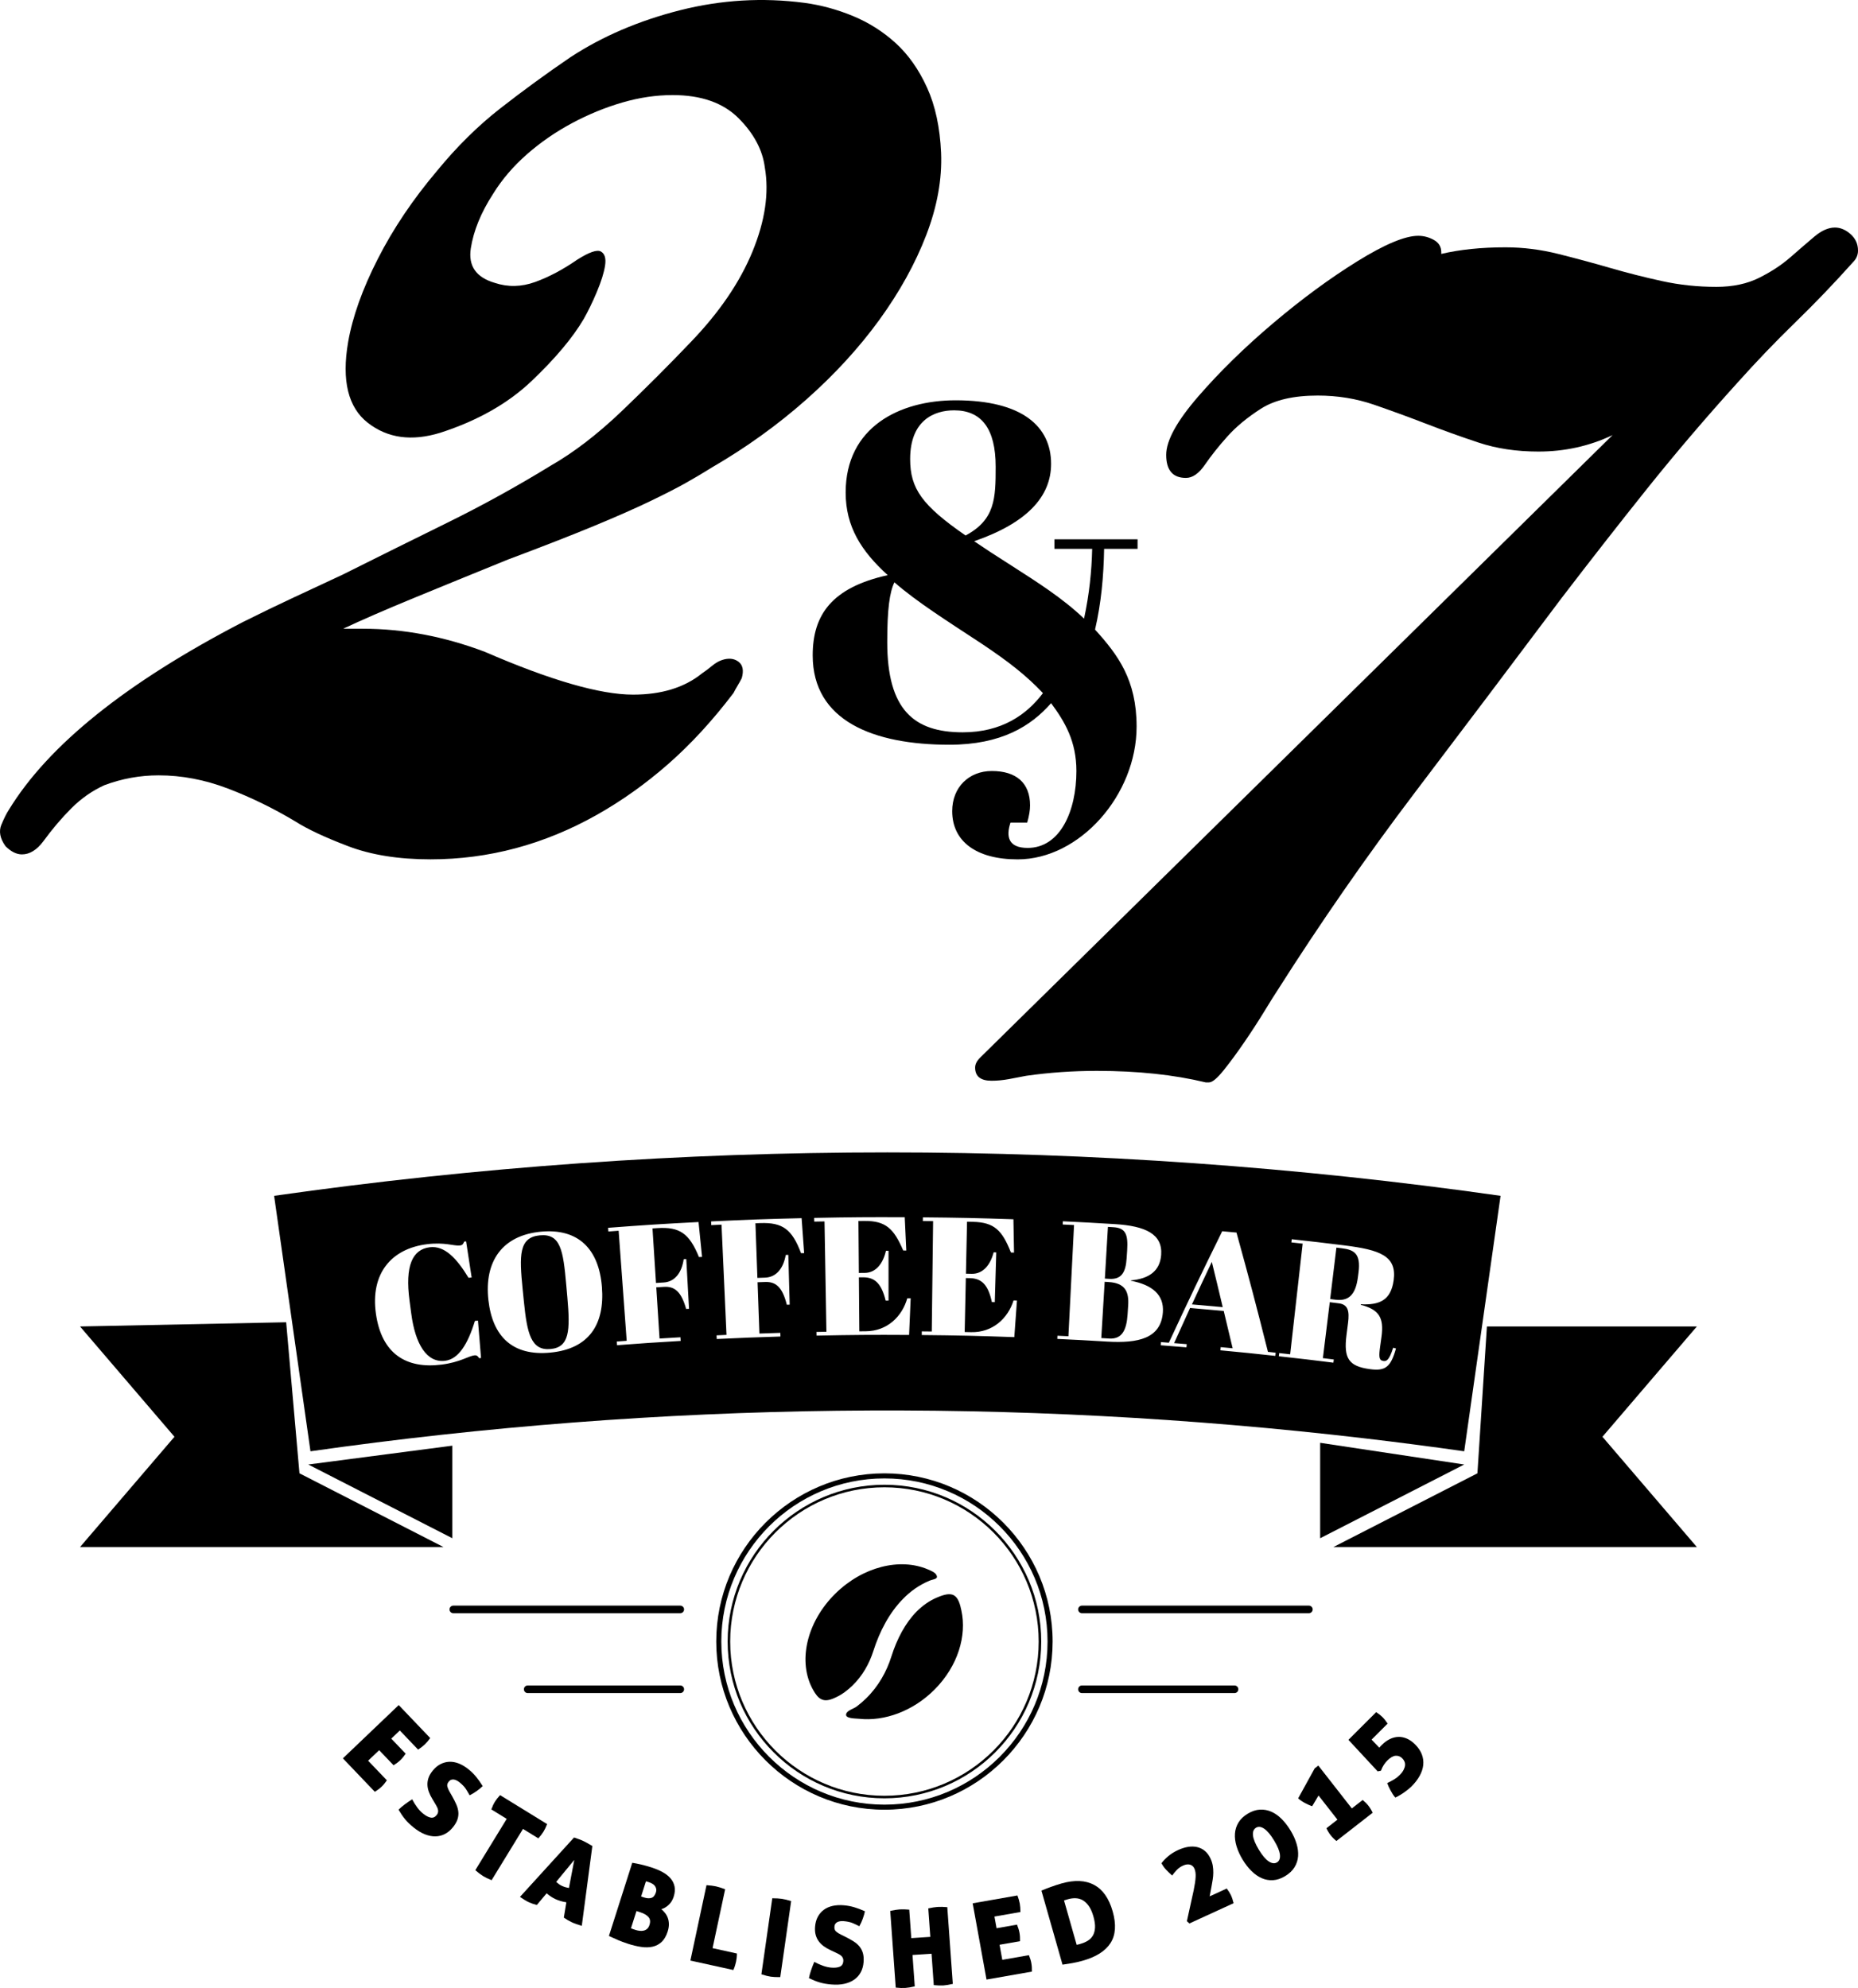 <?xml version="1.0" encoding="utf-8"?>
<!-- Generator: Adobe Illustrator 16.0.4, SVG Export Plug-In . SVG Version: 6.00 Build 0)  -->
<!DOCTYPE svg PUBLIC "-//W3C//DTD SVG 1.1//EN" "http://www.w3.org/Graphics/SVG/1.1/DTD/svg11.dtd">
<svg version="1.1" xmlns="http://www.w3.org/2000/svg" xmlns:xlink="http://www.w3.org/1999/xlink" x="0px" y="0px"
	 width="366.525px" height="392.186px" viewBox="0 0 366.525 392.186" enable-background="new 0 0 366.525 392.186"
	 xml:space="preserve">
<g id="Layer_2">
</g>
<g id="Layer_1">
	<g>
		<g>
			<g>
				<path d="M86.214,33.701c3.9-4.761,8.067-8.878,12.511-12.345c4.436-3.463,9.043-6.826,13.808-10.072
					c6.282-4.113,13.486-7.201,21.61-9.263c8.122-2.054,16.296-2.543,24.532-1.461c3.248,0.436,6.441,1.3,9.585,2.598
					c3.138,1.302,5.955,3.087,8.447,5.362c2.489,2.276,4.55,5.199,6.175,8.774c1.624,3.574,2.544,7.854,2.763,12.835
					c0.215,5.198-0.761,10.616-2.927,16.246c-2.167,5.636-5.255,11.212-9.259,16.735c-4.012,5.521-8.829,10.777-14.461,15.76
					c-5.635,4.984-11.811,9.422-18.521,13.321c-1.735,1.087-3.469,2.112-5.2,3.087c-1.735,0.975-4.061,2.168-6.983,3.576
					c-2.926,1.41-6.611,3.035-11.048,4.874c-4.443,1.841-10.129,4.062-17.06,6.661c-6.937,2.818-13.162,5.362-18.684,7.635
					c-5.525,2.276-10.129,4.28-13.811,6.012h3.9c8.01,0,16.028,1.519,24.044,4.549c12.999,5.635,22.744,8.448,29.245,8.448
					c5.631,0,10.179-1.406,13.647-4.225c0.646-0.432,1.298-0.918,1.948-1.462c0.648-0.538,1.3-0.92,1.95-1.137
					c1.299-0.431,2.38-0.325,3.249,0.326c0.863,0.649,1.081,1.734,0.65,3.249c-0.221,0.437-0.487,0.923-0.814,1.462
					c-0.323,0.542-0.599,1.029-0.812,1.463c-4.116,5.418-8.396,10.072-12.836,13.971c-4.44,3.9-9.151,7.262-14.132,10.072
					c-10.399,5.849-21.341,8.774-32.818,8.774c-6.285,0-11.697-0.866-16.248-2.6c-4.547-1.73-8.016-3.355-10.396-4.874
					c-4.337-2.599-8.773-4.76-13.324-6.499c-4.547-1.73-9.098-2.598-13.647-2.598c-3.685,0-7.26,0.649-10.722,1.95
					c-2.381,1.086-4.55,2.598-6.498,4.548c-1.95,1.951-3.788,4.118-5.524,6.499c-1.299,1.737-2.707,2.598-4.223,2.598
					c-1.082,0-2.163-0.538-3.251-1.625C0,165.41-0.27,164,0.27,162.699c0.545-1.297,1.031-2.273,1.463-2.922
					c7.798-12.779,23.177-25.127,46.139-37.043c3.465-1.732,6.825-3.357,10.073-4.874c3.251-1.514,6.499-3.033,9.748-4.549
					c6.93-3.463,13.811-6.876,20.634-10.236c6.821-3.357,13.593-7.091,20.31-11.21c4.547-2.599,9.204-6.172,13.973-10.722
					c4.76-4.55,9.311-9.101,13.644-13.648c5.632-5.849,9.693-11.804,12.188-17.87c2.487-6.062,3.299-11.587,2.436-16.571
					c-0.437-3.463-2.167-6.712-5.198-9.749c-3.037-3.031-7.365-4.549-12.996-4.549c-3.25,0-6.556,0.488-9.912,1.463
					c-3.36,0.974-6.661,2.329-9.909,4.062c-3.248,1.737-6.231,3.792-8.938,6.173c-2.71,2.386-4.927,4.985-6.661,7.799
					c-2.385,3.686-3.847,7.26-4.387,10.722c-0.542,3.468,1.026,5.742,4.712,6.824c2.601,0.867,5.251,0.812,7.963-0.164
					c2.704-0.975,5.467-2.437,8.285-4.387c2.381-1.511,3.949-2.057,4.711-1.623c0.758,0.435,1.026,1.355,0.812,2.762
					c-0.217,1.411-0.761,3.142-1.623,5.2c-0.868,2.062-1.737,3.847-2.601,5.359c-2.167,3.686-5.579,7.748-10.235,12.187
					c-4.661,4.441-10.672,7.852-18.032,10.233c-5.637,1.737-10.399,1.087-14.3-1.949c-3.898-3.031-5.197-8.336-3.898-15.922
					c0.865-4.98,2.813-10.448,5.849-16.408C77.549,45.131,81.446,39.339,86.214,33.701z"/>
			</g>
		</g>
		<g>
			<g>
				<path d="M212.34,152.101c0-5.844-2.262-9.707-4.994-13.384c-3.957,4.524-9.803,8.201-20.076,8.201
					c-14.98,0-26.95-4.714-26.95-17.625c0-8.009,3.769-13.381,14.796-15.83c-5.279-4.808-8.294-9.614-8.294-16.305
					c0-12.911,10.651-18.189,21.677-18.189c13.193,0,18.848,5.185,18.848,12.534c0,6.502-4.808,11.687-15.176,15.267
					c2.075,1.415,4.526,3.016,7.354,4.806c4.994,3.205,10.083,6.411,14.323,10.462c1.039-4.806,1.508-9.427,1.601-13.76h-7.444
					v-1.884h16.399v1.884h-6.598c-0.094,5.372-0.565,10.65-1.789,15.927c4.523,4.994,8.197,9.896,8.197,19.13
					c0,13.477-11.211,26.199-23.465,26.199c-8.199,0-12.912-3.581-12.912-9.518c0-4.712,3.301-7.916,7.822-7.916
					c4.808,0,7.539,2.354,7.539,6.785c0,0.942-0.188,2.074-0.564,3.394h-3.297c-0.943,2.826-0.377,4.995,3.389,4.995
					C209.137,167.274,212.34,160.017,212.34,152.101z M205.74,136.738c-3.107-3.298-6.5-6.032-12.155-9.8
					c-6.88-4.523-12.722-8.198-17.149-12.063c-0.945,1.978-1.413,5.276-1.413,11.779c0,13.384,5.276,17.813,14.89,17.813
					C197.638,144.466,202.538,140.979,205.74,136.738z M190.476,105.638c5.845-3.11,5.938-7.35,5.938-13.569
					c0-7.541-2.829-11.121-8.199-11.121c-3.959,0-8.672,1.979-8.672,9.613C179.543,96.404,181.899,99.701,190.476,105.638z"/>
			</g>
		</g>
		<g>
			<g>
				<path d="M284.316,50.092c3.684-0.864,7.904-1.301,12.674-1.301c3.463,0,6.928,0.437,10.395,1.301
					c3.463,0.868,6.877,1.787,10.234,2.761c3.357,0.973,6.77,1.844,10.24,2.598c3.459,0.762,7.033,1.139,10.723,1.139
					c3.246,0,6.062-0.595,8.445-1.788c2.381-1.187,4.436-2.542,6.178-4.062c1.729-1.513,3.299-2.868,4.709-4.061
					c1.406-1.188,2.762-1.789,4.059-1.789c1.082,0,2.115,0.438,3.09,1.302c0.975,0.866,1.463,1.948,1.463,3.246
					c0,0.871-0.326,1.628-0.977,2.276c-3.684,4.119-7.471,8.074-11.369,11.861c-3.9,3.792-7.693,7.747-11.375,11.859
					c-6.283,6.937-12.24,13.924-17.873,20.958c-5.633,7.043-11.26,14.248-16.895,21.609c-9.748,12.997-19.389,25.78-28.922,38.341
					c-9.531,12.566-18.629,25.67-27.291,39.318c-0.438,0.65-1.248,1.949-2.436,3.898c-1.195,1.949-2.494,3.957-3.904,6.014
					c-1.408,2.059-2.758,3.895-4.059,5.523c-1.299,1.623-2.273,2.436-2.926,2.436h-0.648c-6.283-1.514-13.434-2.273-21.445-2.273
					c-4.768,0-9.424,0.324-13.974,0.973c-1.087,0.219-2.223,0.434-3.412,0.652c-1.191,0.213-2.327,0.322-3.411,0.322
					c-2.162,0-3.248-0.861-3.248-2.598c0-0.648,0.324-1.303,0.975-1.949L318.107,85.834c-4.547,2.167-9.42,3.248-14.619,3.248
					c-4.336,0-8.285-0.592-11.861-1.787c-3.574-1.188-7.039-2.437-10.396-3.736c-3.361-1.298-6.775-2.543-10.236-3.738
					c-3.469-1.188-7.15-1.786-11.049-1.786c-4.768,0-8.502,0.868-11.211,2.598c-2.709,1.738-4.928,3.577-6.66,5.527
					c-1.738,1.947-3.195,3.792-4.385,5.523c-1.193,1.735-2.439,2.599-3.736,2.599c-2.6,0-3.9-1.514-3.9-4.549
					c0-2.813,2.111-6.663,6.336-11.535s9.148-9.693,14.785-14.46c5.627-4.761,11.154-8.823,16.57-12.183
					c5.414-3.357,9.426-5.037,12.023-5.037c1.08,0,2.111,0.275,3.086,0.812c0.975,0.544,1.463,1.355,1.463,2.437V50.092z"/>
			</g>
		</g>
	</g>
	<g>
		<g>
			<path d="M222.248,248.247c0.04-0.622,0.064-0.932,0.104-1.553c0.206-3.181-0.297-4.446-2.698-4.593
				c-0.436-0.025-0.656-0.041-1.096-0.067c-0.242,4.081-0.363,6.12-0.604,10.201c0.351,0.021,0.524,0.03,0.875,0.054
				C221.264,252.436,222.072,250.962,222.248,248.247z"/>
		</g>
		<g>
			<path d="M235.131,257.326c2.43,0.204,3.646,0.312,6.076,0.538c-0.847-3.572-1.276-5.357-2.152-8.926
				C237.471,252.29,236.685,253.966,235.131,257.326z"/>
		</g>
		<g>
			<path d="M111.701,253.447c-0.602-6.773-1.106-10.135-5.215-9.745c-4.141,0.393-4.06,3.925-3.377,10.693
				c0.097,0.951,0.145,1.431,0.24,2.382c0.627,6.204,1.382,9.719,5.263,9.353c3.716-0.353,3.896-3.589,3.306-10.232
				C111.831,254.919,111.788,254.425,111.701,253.447z"/>
		</g>
		<g>
			<path d="M218.689,252.912c-0.312-0.019-0.465-0.028-0.773-0.047c-0.266,4.438-0.401,6.659-0.667,11.099
				c0.626,0.037,0.938,0.057,1.562,0.095c2.56,0.158,3.423-1.713,3.627-4.758c0.045-0.701,0.066-1.054,0.114-1.756
				C222.732,254.831,221.968,253.11,218.689,252.912z"/>
		</g>
		<g>
			<polygon points="89.229,303.455 89.229,285.195 60.813,288.91 			"/>
		</g>
		<g>
			<polygon points="56.452,260.849 15.788,261.679 34.416,283.438 15.788,305.194 87.489,305.194 59.074,290.646 			"/>
		</g>
		<g>
			<polygon points="260.427,284.63 260.427,303.455 288.843,288.91 			"/>
		</g>
		<g>
			<path d="M264.757,246.263c-0.448-0.058-0.679-0.085-1.125-0.14c-0.498,4.058-0.74,6.089-1.235,10.146
				c0.429,0.053,0.641,0.077,1.072,0.131c2.488,0.309,3.943-0.877,4.4-4.43c0.051-0.381,0.074-0.57,0.124-0.953
				C268.468,247.331,267.146,246.558,264.757,246.263z"/>
		</g>
		<g>
			<path d="M288.843,286.303c1.359-9.561,2.722-19.119,4.081-28.68c1.029-7.239,2.06-14.479,3.091-21.719
				c-80.241-11.421-161.698-11.421-241.941,0c2.392,16.798,4.783,33.6,7.173,50.398c68.942-9.813,138.838-10.662,207.945-2.551
				C275.749,284.521,282.3,285.371,288.843,286.303z M94.528,267.941c-0.281-0.401-0.44-0.622-0.969-0.56
				c-1.127,0.13-2.827,1.365-6.463,1.823c-7.008,0.882-11.818-2.164-12.936-10.018c-1.131-7.95,3.045-12.852,10.05-13.733
				c3.554-0.447,5.316,0.387,6.512,0.247c0.547-0.062,0.657-0.31,0.847-0.767c0.15-0.017,0.226-0.028,0.376-0.045
				c0.438,2.85,0.658,4.275,1.095,7.125c-0.244,0.027-0.368,0.039-0.612,0.067c-2.329-3.84-4.72-6.396-7.656-6.028
				c-3.448,0.432-4.889,3.707-3.987,10.517c0.138,1.037,0.207,1.556,0.345,2.595c0.801,6.052,3.072,9.735,6.679,9.285
				c2.68-0.336,4.495-3.36,5.874-7.86c0.241-0.028,0.362-0.041,0.604-0.068c0.242,2.951,0.363,4.424,0.607,7.376
				C94.747,267.914,94.674,267.925,94.528,267.941z M108.547,266.837c-7.39,0.702-11.399-3.132-12.203-10.388
				c-0.839-7.587,2.713-12.746,10.353-13.468c7.366-0.695,11.451,3.401,12.043,10.911
				C119.322,261.268,116.201,266.109,108.547,266.837z M137.883,247.984c-1.913-4.686-3.813-5.985-8.202-5.71
				c-0.383,0.024-0.58,0.036-0.964,0.062c0.275,4.305,0.413,6.457,0.689,10.762c0.607-0.038,0.913-0.059,1.521-0.096
				c2.194-0.137,3.549-1.905,3.943-4.585c0.205-0.013,0.307-0.021,0.511-0.032c0.217,3.923,0.327,5.886,0.543,9.809
				c-0.229,0.014-0.343,0.016-0.57,0.029c-0.926-3.304-2.183-4.496-4.375-4.36c-0.607,0.038-0.91,0.058-1.518,0.096
				c0.259,4.039,0.389,6.058,0.647,10.1c1.649-0.106,2.474-0.153,4.123-0.249c0.017,0.292,0.028,0.431,0.045,0.724
				c-5.024,0.292-7.536,0.459-12.555,0.841c-0.022-0.292-0.034-0.43-0.057-0.723c0.784-0.059,1.178-0.091,1.963-0.148
				c-0.636-8.686-0.954-13.027-1.59-21.709c-0.809,0.059-1.214,0.092-2.022,0.153c-0.022-0.291-0.033-0.44-0.056-0.732
				c7.132-0.544,10.702-0.772,17.842-1.139c0.279,2.749,0.417,4.129,0.693,6.879C138.252,247.967,138.127,247.972,137.883,247.984z
				 M158.023,247.224c-1.781-4.736-3.647-6.092-8.039-5.94c-0.384,0.014-0.577,0.024-0.962,0.037
				c0.156,4.31,0.233,6.468,0.389,10.777c0.608-0.022,0.911-0.033,1.52-0.054c2.197-0.074,3.602-1.808,4.072-4.476
				c0.203-0.005,0.305-0.012,0.508-0.017c0.107,3.928,0.162,5.894,0.27,9.821c-0.228,0.006-0.341,0.01-0.567,0.017
				c-0.834-3.329-2.058-4.561-4.252-4.486c-0.607,0.02-0.91,0.032-1.518,0.053c0.146,4.047,0.218,6.07,0.364,10.117
				c1.65-0.06,2.476-0.087,4.127-0.137c0.009,0.293,0.014,0.433,0.023,0.726c-5.027,0.152-7.542,0.251-12.567,0.491
				c-0.014-0.292-0.021-0.431-0.035-0.722c0.785-0.038,1.176-0.059,1.961-0.093c-0.394-8.701-0.589-13.049-0.982-21.746
				c-0.81,0.036-1.214,0.056-2.022,0.094c-0.015-0.291-0.021-0.441-0.034-0.732c7.141-0.345,10.711-0.472,17.855-0.64
				c0.202,2.757,0.304,4.135,0.503,6.893C158.391,247.211,158.269,247.216,158.023,247.224z M179.336,263.353
				c-7.305-0.042-10.955-0.017-18.259,0.131c-0.006-0.293-0.01-0.435-0.016-0.726c0.786-0.017,1.178-0.023,1.964-0.037
				c-0.15-8.709-0.223-13.061-0.374-21.766c-0.811,0.014-1.218,0.02-2.027,0.037c-0.006-0.292-0.008-0.438-0.014-0.73
				c7.146-0.145,10.718-0.172,17.864-0.14c0.126,2.629,0.188,3.944,0.309,6.573c-0.242-0.001-0.365-0.005-0.61-0.006
				c-1.854-4.354-3.476-5.854-7.629-5.827c-0.48,0.004-0.723,0.007-1.202,0.01c0.033,4.101,0.051,6.148,0.084,10.249
				c0.46-0.003,0.69-0.003,1.15-0.007c2.199-0.015,3.616-1.837,4.191-4.358c0.204,0,0.308,0,0.511,0
				c0,3.928,0.002,5.888,0.002,9.817c-0.229,0-0.343,0-0.57,0c-0.808-3.317-2.1-4.608-4.466-4.592
				c-0.324,0.001-0.485,0.004-0.811,0.006c0.035,4.26,0.052,6.39,0.085,10.65c0.506-0.003,0.759-0.006,1.265-0.01
				c4.229-0.026,7.167-2.896,8.194-6.51c0.269,0.002,0.401,0.002,0.669,0.003C179.521,259.014,179.457,260.46,179.336,263.353z
				 M200.091,263.781c-7.301-0.256-10.952-0.343-18.254-0.412c0.002-0.291,0.002-0.429,0.007-0.721
				c0.783,0.006,1.182,0.01,1.964,0.02c0.107-8.709,0.162-13.063,0.264-21.769c-0.809-0.011-1.215-0.012-2.023-0.021
				c0.002-0.292,0.005-0.438,0.009-0.73c7.146,0.066,10.715,0.141,17.858,0.382c0.05,2.632,0.074,3.948,0.121,6.58
				c-0.244-0.008-0.37-0.016-0.614-0.023c-1.728-4.407-3.31-5.954-7.462-6.049c-0.479-0.012-0.714-0.017-1.195-0.026
				c-0.086,4.099-0.131,6.149-0.219,10.25c0.46,0.009,0.688,0.017,1.148,0.025c2.199,0.05,3.67-1.729,4.32-4.233
				c0.206,0.007,0.309,0.007,0.513,0.013c-0.114,3.927-0.173,5.89-0.289,9.817c-0.229-0.006-0.345-0.013-0.574-0.019
				c-0.71-3.341-1.963-4.668-4.328-4.722c-0.322-0.007-0.486-0.011-0.809-0.017c-0.093,4.26-0.136,6.386-0.226,10.647
				c0.505,0.011,0.757,0.015,1.265,0.027c4.228,0.097,7.246-2.682,8.38-6.262c0.268,0.01,0.398,0.01,0.667,0.02
				C200.401,259.449,200.3,260.893,200.091,263.781z M218.341,264.659c-3.905-0.238-5.863-0.342-9.771-0.525
				c0.012-0.253,0.019-0.378,0.028-0.629c0.866,0.039,1.303,0.058,2.166,0.101c0.446-8.777,0.674-13.161,1.11-21.936
				c-0.89-0.045-1.343-0.066-2.232-0.107c0.012-0.252,0.017-0.381,0.028-0.634c4.107,0.194,6.162,0.304,10.264,0.557
				c6.038,0.369,9.434,1.969,9.127,6.071c-0.234,3.178-2.387,4.706-5.974,5.033c0,0.026-0.005,0.04-0.007,0.066
				c4.221,0.813,6.583,2.77,6.317,6.243C229.008,264.026,224.585,265.041,218.341,264.659z M251.584,267.482
				c-4.329-0.471-6.498-0.694-10.832-1.098c0.023-0.25,0.03-0.378,0.054-0.629c0.942,0.088,1.414,0.132,2.356,0.224
				c-0.693-2.948-1.047-4.415-1.758-7.361c-2.655-0.246-3.981-0.364-6.639-0.587c-1.271,2.77-1.9,4.156-3.15,6.934
				c0.996,0.08,1.492,0.119,2.488,0.202c-0.021,0.252-0.033,0.376-0.055,0.627c-2.03-0.168-3.046-0.254-5.077-0.408
				c0.02-0.252,0.028-0.371,0.048-0.624c0.624,0.049,0.935,0.074,1.559,0.121c4.106-8.826,6.211-13.226,10.527-21.989
				c1.122,0.102,1.688,0.151,2.813,0.257c2.596,9.405,3.834,14.112,6.209,23.537c0.612,0.064,0.916,0.1,1.525,0.166
				C251.627,267.104,251.613,267.232,251.584,267.482z M265.623,263.36c0.123-0.961,0.183-1.442,0.306-2.403
				c0.297-2.336-0.014-3.616-1.829-3.842c-0.714-0.09-1.065-0.136-1.779-0.222c-0.541,4.412-0.816,6.619-1.357,11.031
				c0.861,0.105,1.291,0.16,2.154,0.269c-0.033,0.25-0.05,0.378-0.083,0.628c-4.299-0.539-6.446-0.793-10.752-1.266
				c0.028-0.251,0.04-0.376,0.068-0.626c0.861,0.095,1.298,0.143,2.159,0.24c0.984-8.731,1.479-13.1,2.463-21.83
				c-0.888-0.1-1.331-0.144-2.219-0.242c0.028-0.251,0.041-0.378,0.066-0.628c4.133,0.453,6.197,0.694,10.323,1.207
				c7.139,0.888,10.446,2.108,9.779,6.906c-0.558,4.01-2.875,4.89-6.477,4.72c-0.005,0.041-0.01,0.06-0.012,0.1
				c3.568,0.935,4.619,2.492,4.095,6.307c-0.098,0.696-0.147,1.045-0.242,1.742c-0.297,2.138-0.306,2.908,0.619,3.037
				c0.598,0.083,1.13-0.111,1.922-2.614c0.223,0.058,0.337,0.086,0.558,0.145c-1.032,3.674-2.081,4.496-5.153,4.077
				C266.073,269.53,265.027,268,265.623,263.36z"/>
		</g>
		<g>
			<polygon points="334.737,261.679 293.32,261.679 291.45,290.646 263.034,305.194 334.737,305.194 316.11,283.438 			"/>
		</g>
	</g>
	<g>
		<path d="M78.966,347.243c-0.357,0.341-0.8,0.674-1.327,1.001l-2.843-2.977l-2.176,2.075l3.697,3.871
			c-0.34,0.501-0.684,0.917-1.032,1.249c-0.378,0.361-0.825,0.699-1.342,1.016l-6.303-6.6l11.015-10.51l6.215,6.508
			c-0.186,0.255-0.366,0.486-0.54,0.691c-0.175,0.206-0.349,0.392-0.522,0.558c-0.337,0.321-0.78,0.666-1.329,1.031l-3.608-3.778
			l-1.685,1.607l2.842,2.977C79.667,346.484,79.313,346.912,78.966,347.243z"/>
		<path d="M89.225,354.401c0.314,0.562,0.58,1.088,0.795,1.58c0.216,0.491,0.349,0.979,0.397,1.462
			c0.049,0.484-0.008,0.974-0.169,1.468c-0.161,0.496-0.459,1.014-0.892,1.553c-0.469,0.583-0.994,1.025-1.574,1.328
			c-0.581,0.303-1.206,0.462-1.874,0.475c-0.668,0.016-1.365-0.121-2.092-0.408s-1.467-0.734-2.22-1.34
			c-0.687-0.554-1.248-1.098-1.685-1.631c-0.437-0.532-0.867-1.161-1.29-1.882c0.354-0.35,0.761-0.697,1.221-1.043
			s0.949-0.681,1.467-1.007c0.664,1.261,1.373,2.194,2.125,2.802c0.564,0.454,1.073,0.725,1.525,0.808
			c0.452,0.084,0.846-0.083,1.183-0.501c0.142-0.176,0.23-0.354,0.266-0.534c0.035-0.181,0.032-0.359-0.007-0.536
			c-0.04-0.178-0.105-0.353-0.195-0.524c-0.09-0.172-0.185-0.343-0.284-0.515l-0.651-1.096c-0.284-0.464-0.509-0.927-0.676-1.389
			c-0.167-0.461-0.259-0.919-0.274-1.376s0.054-0.913,0.21-1.368c0.155-0.455,0.423-0.918,0.803-1.391
			c0.469-0.583,0.984-1.021,1.546-1.311s1.149-0.447,1.761-0.472c0.611-0.023,1.236,0.091,1.874,0.341
			c0.637,0.252,1.272,0.632,1.903,1.14c0.564,0.456,1.065,0.948,1.502,1.482c0.437,0.534,0.87,1.146,1.3,1.837
			c-0.328,0.317-0.72,0.64-1.176,0.97c-0.457,0.33-0.924,0.61-1.402,0.842c-0.191-0.353-0.427-0.751-0.708-1.196
			c-0.282-0.444-0.71-0.898-1.285-1.362c-0.177-0.143-0.359-0.262-0.546-0.358s-0.373-0.16-0.558-0.191
			c-0.185-0.03-0.367-0.015-0.546,0.05c-0.18,0.063-0.344,0.189-0.495,0.377c-0.256,0.318-0.342,0.64-0.255,0.963
			c0.086,0.324,0.229,0.656,0.428,0.999L89.225,354.401z"/>
		<path d="M99.958,358.819l-3.032-1.866c0.208-0.585,0.445-1.095,0.71-1.528c0.243-0.396,0.581-0.827,1.014-1.29l9.276,5.71
			c-0.114,0.295-0.229,0.564-0.344,0.809c-0.116,0.243-0.236,0.468-0.362,0.672c-0.243,0.397-0.583,0.844-1.019,1.339l-3.032-1.866
			l-6.191,10.116c-0.708-0.286-1.273-0.56-1.697-0.82c-0.448-0.276-0.953-0.662-1.516-1.158L99.958,358.819z"/>
		<path d="M105.896,375.808c-0.32-0.087-0.608-0.175-0.864-0.263c-0.257-0.089-0.501-0.187-0.732-0.295s-0.492-0.249-0.779-0.423
			c-0.288-0.172-0.604-0.378-0.948-0.617l10.667-11.718c0.353,0.117,0.679,0.231,0.981,0.341c0.301,0.109,0.6,0.233,0.896,0.371
			c0.244,0.114,0.506,0.252,0.783,0.413c0.278,0.16,0.595,0.347,0.95,0.56l-2.082,15.745c-0.787-0.227-1.458-0.469-2.011-0.728
			c-0.258-0.12-0.509-0.253-0.755-0.398s-0.505-0.313-0.777-0.503l0.5-3.016c-0.408-0.065-0.788-0.149-1.14-0.251
			c-0.352-0.103-0.689-0.229-1.011-0.378c-0.296-0.139-0.588-0.302-0.877-0.491c-0.288-0.188-0.579-0.406-0.872-0.651
			L105.896,375.808z M113.289,366.911l-3.576,4.34c0.189,0.167,0.372,0.313,0.547,0.442c0.176,0.129,0.366,0.241,0.572,0.337
			c0.219,0.103,0.442,0.187,0.669,0.254c0.227,0.066,0.472,0.122,0.733,0.166L113.289,366.911z"/>
		<path d="M131.708,381.046c-0.283,0.89-0.68,1.57-1.188,2.045c-0.509,0.474-1.101,0.787-1.775,0.939
			c-0.675,0.152-1.425,0.169-2.251,0.049c-0.826-0.119-1.699-0.327-2.617-0.626c-0.729-0.236-1.375-0.477-1.939-0.719
			c-0.563-0.243-1.169-0.513-1.819-0.813l4.606-14.442c0.539,0.087,1.121,0.201,1.746,0.344c0.625,0.145,1.342,0.348,2.153,0.61
			c0.77,0.25,1.469,0.548,2.096,0.892c0.628,0.346,1.143,0.751,1.546,1.215c0.403,0.466,0.669,0.998,0.798,1.598
			s0.072,1.282-0.173,2.051c-0.202,0.632-0.527,1.162-0.977,1.588s-0.935,0.71-1.457,0.854c0.272,0.221,0.521,0.477,0.75,0.767
			c0.229,0.289,0.407,0.615,0.538,0.978c0.13,0.361,0.199,0.766,0.205,1.214C131.957,380.034,131.876,380.521,131.708,381.046z
			 M125.556,376.998l-1.083,3.395c0.09,0.044,0.205,0.092,0.345,0.145c0.14,0.054,0.324,0.116,0.554,0.191
			c0.257,0.083,0.525,0.141,0.806,0.172c0.28,0.032,0.549,0.02,0.806-0.038c0.256-0.059,0.484-0.179,0.684-0.358
			c0.199-0.181,0.353-0.438,0.46-0.775c0.207-0.646,0.136-1.164-0.21-1.551c-0.346-0.388-0.856-0.689-1.531-0.91L125.556,376.998z
			 M126.47,374.131l0.567,0.185c0.58,0.188,1.07,0.217,1.47,0.087c0.399-0.131,0.691-0.485,0.876-1.064
			c0.09-0.282,0.107-0.537,0.053-0.763c-0.055-0.226-0.153-0.421-0.294-0.586c-0.142-0.165-0.314-0.302-0.517-0.412
			c-0.203-0.111-0.406-0.199-0.608-0.265c-0.081-0.027-0.179-0.059-0.294-0.096s-0.215-0.062-0.3-0.075L126.47,374.131z"/>
		<path d="M139.369,371.896c0.386,0.027,0.734,0.061,1.045,0.099c0.311,0.04,0.584,0.085,0.819,0.137
			c0.25,0.055,0.527,0.131,0.834,0.227c0.306,0.097,0.633,0.212,0.981,0.347l-2.482,11.616l4.803,1.055
			c-0.005,0.36-0.024,0.671-0.058,0.933c-0.034,0.26-0.073,0.493-0.117,0.701c-0.051,0.235-0.113,0.479-0.189,0.729
			c-0.075,0.251-0.187,0.549-0.332,0.894l-8.483-1.864L139.369,371.896z"/>
		<path d="M152.044,389.947c-0.519-0.078-1.134-0.234-1.845-0.47l2.146-14.997c0.387,0.001,0.737,0.01,1.05,0.027
			c0.312,0.019,0.588,0.045,0.827,0.081c0.252,0.037,0.534,0.095,0.846,0.169c0.312,0.076,0.646,0.169,1.003,0.279l-2.147,14.998
			C153.163,390.049,152.537,390.021,152.044,389.947z"/>
		<path d="M166.838,382.118c0.574,0.289,1.089,0.578,1.543,0.864c0.455,0.286,0.838,0.617,1.15,0.99
			c0.312,0.375,0.541,0.812,0.688,1.314c0.146,0.502,0.192,1.099,0.139,1.79c-0.059,0.748-0.241,1.411-0.549,1.989
			c-0.308,0.577-0.732,1.061-1.275,1.448c-0.541,0.388-1.192,0.667-1.952,0.837c-0.76,0.172-1.62,0.217-2.581,0.136
			c-0.876-0.072-1.645-0.209-2.304-0.405c-0.661-0.198-1.368-0.478-2.122-0.838c0.094-0.489,0.234-1.007,0.419-1.553
			c0.184-0.546,0.397-1.099,0.641-1.661c1.256,0.674,2.364,1.05,3.325,1.13c0.721,0.061,1.291-0.001,1.711-0.187
			c0.419-0.185,0.649-0.546,0.691-1.081c0.018-0.226-0.01-0.424-0.082-0.594c-0.072-0.169-0.175-0.315-0.308-0.44
			c-0.132-0.125-0.284-0.234-0.454-0.326c-0.171-0.093-0.346-0.181-0.523-0.268l-1.152-0.543c-0.494-0.226-0.94-0.483-1.338-0.772
			c-0.396-0.289-0.73-0.618-1.001-0.988c-0.27-0.371-0.469-0.789-0.596-1.255c-0.128-0.465-0.168-1-0.121-1.607
			c0.058-0.747,0.236-1.4,0.536-1.958c0.299-0.557,0.693-1.018,1.184-1.382c0.49-0.363,1.069-0.62,1.734-0.771
			c0.666-0.148,1.402-0.191,2.207-0.124c0.721,0.061,1.411,0.189,2.071,0.387c0.66,0.196,1.361,0.462,2.104,0.793
			c-0.092,0.447-0.233,0.937-0.424,1.467c-0.19,0.531-0.417,1.027-0.68,1.488c-0.356-0.187-0.774-0.384-1.256-0.595
			s-1.09-0.348-1.824-0.409c-0.226-0.019-0.443-0.016-0.651,0.01c-0.208,0.024-0.397,0.077-0.566,0.154
			c-0.17,0.079-0.311,0.194-0.422,0.349s-0.177,0.352-0.194,0.591c-0.032,0.409,0.078,0.724,0.332,0.944
			c0.253,0.22,0.558,0.415,0.914,0.587L166.838,382.118z"/>
		<path d="M186.106,391.68c-0.523,0.034-1.156,0.011-1.901-0.067l-0.443-6.189l-3.753,0.245l0.444,6.189
			c-0.741,0.176-1.358,0.28-1.854,0.312c-0.522,0.034-1.156,0.012-1.9-0.066l-1.084-15.134c0.377-0.081,0.72-0.146,1.029-0.195
			c0.309-0.049,0.583-0.081,0.824-0.097c0.254-0.017,0.542-0.021,0.861-0.014c0.32,0.008,0.666,0.027,1.038,0.06l0.402,5.617
			l3.753-0.245l-0.402-5.617c0.377-0.081,0.717-0.146,1.019-0.194c0.302-0.048,0.58-0.081,0.835-0.098
			c0.254-0.017,0.541-0.021,0.861-0.013c0.32,0.007,0.666,0.027,1.037,0.06l1.086,15.134
			C187.218,391.543,186.601,391.646,186.106,391.68z"/>
		<path d="M201.112,381.282c0.088,0.487,0.125,1.043,0.107,1.664l-4.037,0.707l0.539,2.971l5.25-0.92
			c0.232,0.564,0.391,1.083,0.477,1.558c0.094,0.516,0.131,1.078,0.111,1.686l-8.951,1.568l-2.729-15.043l8.828-1.546
			c0.109,0.297,0.203,0.577,0.279,0.836c0.076,0.261,0.137,0.51,0.18,0.747c0.082,0.459,0.127,1.02,0.133,1.681l-5.125,0.897
			l0.416,2.302l4.037-0.707C200.864,380.274,201.026,380.807,201.112,381.282z"/>
		<path d="M209.427,371.548c2.576-0.719,4.715-0.619,6.418,0.297c1.703,0.917,2.916,2.65,3.645,5.2
			c0.738,2.592,0.596,4.683-0.422,6.27c-1.02,1.586-2.865,2.753-5.535,3.498c-0.682,0.19-1.348,0.343-2,0.458
			c-0.65,0.115-1.295,0.218-1.932,0.307l-4.16-14.608c0.197-0.084,0.447-0.187,0.75-0.309c0.305-0.121,0.637-0.247,0.996-0.377
			s0.732-0.26,1.115-0.389C208.683,371.766,209.06,371.65,209.427,371.548z M212.392,383.663c0.1-0.013,0.211-0.036,0.334-0.07
			c0.121-0.034,0.252-0.07,0.389-0.108c0.531-0.148,1.014-0.353,1.447-0.613c0.432-0.261,0.773-0.603,1.02-1.025
			c0.248-0.422,0.391-0.94,0.43-1.555c0.037-0.614-0.068-1.359-0.316-2.232c-0.244-0.859-0.551-1.546-0.918-2.062
			c-0.367-0.516-0.766-0.894-1.195-1.135c-0.43-0.24-0.889-0.371-1.379-0.388c-0.49-0.018-0.98,0.041-1.473,0.178
			c-0.271,0.076-0.469,0.135-0.59,0.176s-0.201,0.067-0.242,0.079L212.392,383.663z"/>
		<path d="M234.63,379.45l-0.492-0.454l1.338-6.093c0.221-1.069,0.35-1.944,0.385-2.624c0.037-0.68-0.047-1.239-0.25-1.677
			c-0.186-0.399-0.477-0.651-0.877-0.758c-0.4-0.105-0.857-0.04-1.371,0.195c-0.488,0.224-0.904,0.52-1.248,0.888
			s-0.637,0.726-0.881,1.071c-0.416-0.355-0.807-0.73-1.176-1.124s-0.68-0.828-0.934-1.306c0.324-0.445,0.76-0.902,1.307-1.37
			c0.545-0.469,1.217-0.886,2.014-1.252c0.656-0.299,1.299-0.501,1.93-0.603c0.631-0.101,1.225-0.088,1.781,0.039
			c0.559,0.127,1.062,0.376,1.516,0.746c0.451,0.37,0.83,0.884,1.135,1.54c0.215,0.464,0.359,0.929,0.436,1.394
			c0.074,0.465,0.109,0.926,0.102,1.381c-0.006,0.456-0.045,0.904-0.115,1.341c-0.07,0.438-0.143,0.862-0.217,1.271l-0.383,2.049
			l3.373-1.546c0.367,0.488,0.643,0.933,0.828,1.331c0.209,0.451,0.379,0.973,0.516,1.566L234.63,379.45z"/>
		<path d="M246.159,357.783c0.811-0.486,1.609-0.75,2.395-0.79c0.783-0.04,1.537,0.099,2.26,0.418c0.721,0.32,1.4,0.804,2.039,1.447
			c0.637,0.645,1.219,1.404,1.748,2.279c0.529,0.874,0.92,1.741,1.174,2.599c0.254,0.858,0.355,1.677,0.297,2.456
			c-0.059,0.778-0.295,1.505-0.713,2.179c-0.42,0.675-1.035,1.255-1.846,1.742c-0.812,0.487-1.609,0.755-2.391,0.801
			c-0.781,0.047-1.527-0.09-2.24-0.407c-0.711-0.317-1.385-0.79-2.021-1.42c-0.635-0.627-1.217-1.379-1.746-2.255
			c-0.529-0.874-0.924-1.746-1.186-2.616c-0.262-0.869-0.367-1.697-0.312-2.483c0.053-0.785,0.285-1.517,0.693-2.192
			C244.718,358.863,245.333,358.278,246.159,357.783z M247.786,360.558c-0.484,0.292-0.688,0.803-0.609,1.534
			c0.078,0.73,0.463,1.668,1.152,2.81c0.684,1.131,1.336,1.898,1.953,2.306c0.617,0.408,1.162,0.47,1.635,0.187
			c0.461-0.277,0.652-0.78,0.572-1.511c-0.078-0.73-0.459-1.662-1.143-2.792c-0.689-1.143-1.342-1.919-1.953-2.33
			S248.245,360.282,247.786,360.558z"/>
		<path d="M258.851,356.318c-0.213-0.066-0.445-0.156-0.693-0.269c-0.25-0.112-0.498-0.234-0.744-0.366
			c-0.248-0.132-0.484-0.275-0.713-0.431c-0.23-0.154-0.436-0.313-0.617-0.479l3.258-5.915l0.719-0.559l6.613,8.458l2.141-1.667
			c0.441,0.357,0.816,0.732,1.123,1.125c0.322,0.414,0.605,0.878,0.846,1.392l-7.154,5.575c-0.441-0.357-0.824-0.744-1.148-1.157
			c-0.307-0.393-0.58-0.845-0.82-1.359l2.172-1.694l-3.727-4.766L258.851,356.318z"/>
		<path d="M271.474,337.762c0.512,0.332,0.922,0.654,1.234,0.966c0.35,0.352,0.691,0.782,1.023,1.294l-3.162,3.161l1.535,1.598
			c0.07-0.11,0.145-0.205,0.225-0.285s0.176-0.175,0.285-0.285c0.49-0.489,1.01-0.867,1.561-1.137
			c0.551-0.269,1.105-0.411,1.666-0.43c0.562-0.019,1.123,0.094,1.684,0.337c0.562,0.242,1.105,0.624,1.627,1.146
			c0.621,0.624,1.064,1.275,1.326,1.958c0.262,0.682,0.355,1.381,0.283,2.097c-0.074,0.715-0.311,1.434-0.709,2.152
			c-0.398,0.72-0.943,1.425-1.633,2.113c-0.131,0.13-0.303,0.282-0.518,0.457c-0.215,0.174-0.461,0.364-0.736,0.568
			s-0.578,0.406-0.908,0.605c-0.33,0.2-0.664,0.378-1.004,0.537c-0.182-0.2-0.352-0.427-0.514-0.677
			c-0.16-0.251-0.309-0.505-0.443-0.761c-0.137-0.256-0.26-0.504-0.371-0.745c-0.109-0.24-0.201-0.466-0.271-0.677
			c0.531-0.249,0.992-0.495,1.389-0.739c0.395-0.244,0.742-0.517,1.041-0.815c0.361-0.359,0.625-0.704,0.795-1.034
			s0.266-0.633,0.291-0.907c0.023-0.275-0.014-0.528-0.115-0.759c-0.1-0.23-0.24-0.437-0.42-0.617
			c-0.383-0.382-0.824-0.554-1.324-0.516c-0.502,0.038-1.047,0.353-1.637,0.941c-0.24,0.239-0.469,0.524-0.689,0.854
			c-0.219,0.329-0.408,0.713-0.568,1.153l-0.645,0.133l-5.77-6.223L271.474,337.762z"/>
	</g>
	<g>
		<g>
			<path d="M258.203,318.249h-44.77c-0.414,0-0.75-0.336-0.75-0.75s0.336-0.75,0.75-0.75h44.77c0.414,0,0.75,0.336,0.75,0.75
				S258.617,318.249,258.203,318.249z"/>
		</g>
		<g>
			<path d="M243.531,334.001h-30.098c-0.414,0-0.75-0.336-0.75-0.75s0.336-0.75,0.75-0.75h30.098c0.414,0,0.75,0.336,0.75,0.75
				S243.945,334.001,243.531,334.001z"/>
		</g>
	</g>
	<g>
		<g>
			<path d="M134.194,318.249H89.426c-0.414,0-0.75-0.336-0.75-0.75s0.336-0.75,0.75-0.75h44.769c0.414,0,0.75,0.336,0.75,0.75
				S134.608,318.249,134.194,318.249z"/>
		</g>
		<g>
			<path d="M134.194,334.001H104.1c-0.414,0-0.75-0.336-0.75-0.75s0.336-0.75,0.75-0.75h30.095c0.414,0,0.75,0.336,0.75,0.75
				S134.608,334.001,134.194,334.001z"/>
		</g>
	</g>
	<g>
		<g>
			<g>
				<g>
					<path d="M174.471,357.01c-18.294,0-33.178-14.883-33.178-33.177c0-18.295,14.883-33.179,33.178-33.179
						c18.294,0,33.178,14.884,33.178,33.179C207.648,342.127,192.765,357.01,174.471,357.01z M174.471,291.654
						c-17.743,0-32.178,14.436-32.178,32.179c0,17.742,14.435,32.177,32.178,32.177c17.743,0,32.178-14.435,32.178-32.177
						C206.648,306.09,192.214,291.654,174.471,291.654z"/>
				</g>
			</g>
			<g>
				<g>
					<path d="M174.471,354.76c-17.054,0-30.928-13.874-30.928-30.927c0-17.054,13.874-30.929,30.928-30.929
						s30.928,13.875,30.928,30.929C205.398,340.886,191.524,354.76,174.471,354.76z M174.471,293.404
						c-16.778,0-30.428,13.65-30.428,30.429c0,16.777,13.65,30.427,30.428,30.427c16.778,0,30.428-13.649,30.428-30.427
						C204.898,307.055,191.249,293.404,174.471,293.404z"/>
				</g>
			</g>
		</g>
	</g>
	<g>
		<g>
			<path d="M178.141,315.415c1.475-1.524,3.227-2.751,5.215-3.583c0.807-0.337,1.909-0.279,1.3-1.239
				c-0.289-0.453-1.181-0.809-1.667-1.014c-5.455-2.296-12.785-0.533-18.213,4.812c-5.719,5.648-7.458,13.514-4.374,18.986
				c0.967,1.719,1.9,2.525,3.871,1.739c0.83-0.329,1.622-0.757,2.4-1.332c0.542-0.399,1.042-0.83,1.506-1.281
				c1.957-1.905,3.3-4.277,4.097-6.778C173.535,321.792,175.432,318.168,178.141,315.415z M189.651,317.706
				c-0.23-1.083-0.592-2.766-1.811-3.129c-0.924-0.274-2.197,0.233-3.037,0.589c-1.493,0.633-2.813,1.581-4.019,2.787
				c-2.156,2.195-3.838,5.313-4.947,8.845c-0.941,2.981-2.552,5.882-4.994,8.267c-0.578,0.567-1.208,1.104-1.876,1.607
				c-0.522,0.392-1.749,0.73-2.007,1.343c-0.451,1.05,1.749,0.979,2.52,1.058c4.961,0.539,10.645-1.482,14.925-5.812
				C188.974,328.653,190.743,322.655,189.651,317.706z"/>
		</g>
	</g>
</g>
</svg>
